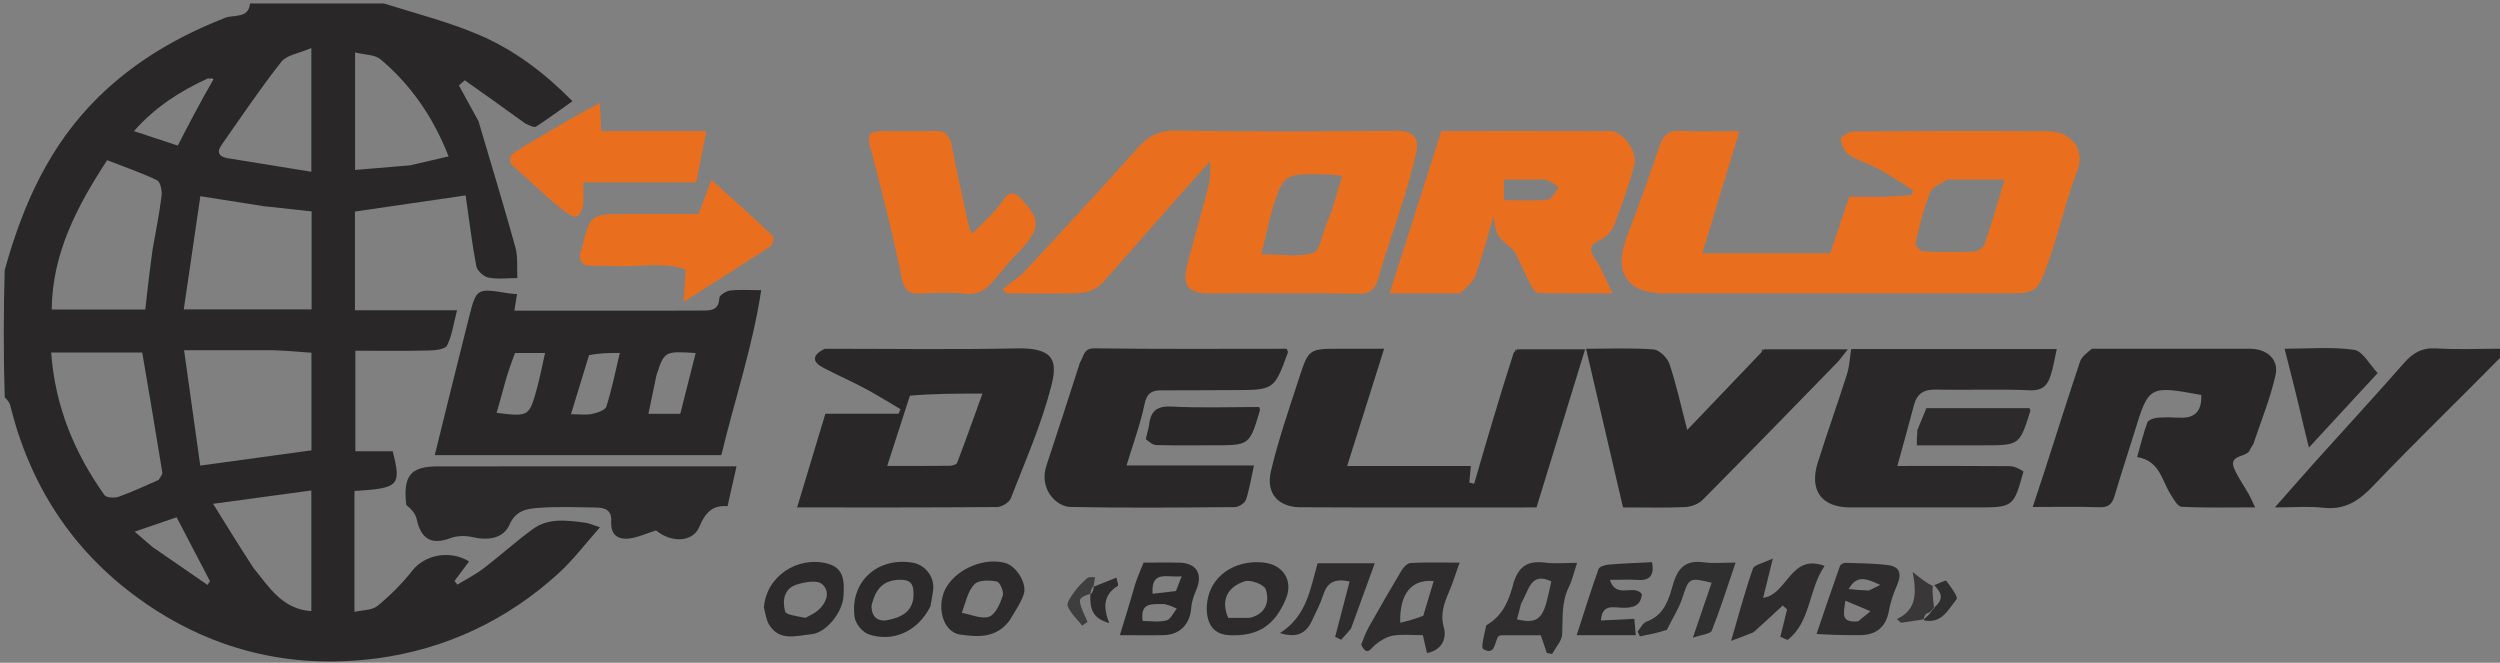 <svg width="298" height="79" viewBox="0 0 298 79" fill="none" xmlns="http://www.w3.org/2000/svg">
<rect x="0" y="0" width="298" height="79" fill="#808080" stroke="none"/>
<g clip-path="url(#clip0_58_2494)">
<path d="M57.029 14.428C58.511 19.446 60.041 24.45 61.438 29.491C61.753 30.629 61.603 31.895 61.67 33.147C60.359 33.147 59.243 33.304 58.208 33.085C57.642 32.965 56.878 32.271 56.775 31.729C56.261 29.029 55.937 26.292 55.506 23.292C50.991 23.95 46.708 24.575 42.31 25.216C42.31 29.066 42.31 32.939 42.31 36.986C46.234 36.986 50.13 36.986 54.478 36.986C54.066 38.572 53.887 39.976 53.295 41.178C53.074 41.628 51.895 41.763 51.147 41.78C48.265 41.847 45.381 41.807 42.359 41.807C42.359 45.89 42.359 49.751 42.359 53.788C43.877 53.788 45.367 53.788 46.813 53.788C47.855 57.903 47.561 58.203 42.251 58.524C42.251 63.193 42.251 67.876 42.251 72.94C43.212 72.711 44.353 72.757 45.009 72.219C46.534 70.967 47.956 69.535 49.178 67.988C50.633 66.147 53.613 65.513 55.914 66.925C55.331 67.705 54.754 68.476 54.177 69.247C54.289 69.394 54.401 69.541 54.513 69.688C55.555 69.052 56.661 68.498 57.627 67.762C59.615 66.246 61.474 64.559 63.489 63.081C65.399 61.678 67.635 62.037 69.804 62.311C70.194 62.36 70.566 62.548 71.514 62.856C69.805 64.775 68.361 66.71 66.608 68.311C60.472 73.916 53.137 77.379 44.966 78.469C34.652 79.845 25.023 77.498 16.511 71.33C8.529 65.547 3.551 57.769 1.204 48.273C1.127 47.959 0.882 47.687 0.564 47.357C0.414 42.372 0.414 37.425 0.557 32.217C2.737 24.324 5.927 17.305 11.655 11.646C16.023 7.333 21.216 4.3 27.051 2.042C28.26 1.797 29.646 2.06 29.8 0.411C35.051 0.411 40.303 0.411 45.748 0.411C49.692 1.647 53.552 2.63 57.163 4.184C61.291 5.96 64.89 8.655 68.234 12.064C66.662 13.176 65.311 14.176 63.9 15.085C63.67 15.233 63.176 14.977 62.617 14.722C60.086 12.881 57.742 11.225 55.399 9.569C55.166 9.776 54.934 9.982 54.702 10.189C55.477 11.602 56.253 13.015 57.029 14.428ZM24.776 9.351C21.518 10.838 18.542 12.714 15.963 15.63C17.853 16.254 19.56 16.817 21.191 17.355C22.615 14.605 23.941 12.043 25.451 9.453C25.323 9.406 25.196 9.36 24.776 9.351ZM31.424 24.576C29.027 24.198 26.63 23.821 23.881 23.388C23.194 28.085 22.549 32.493 21.907 36.88C27.174 36.88 32.161 36.88 37.143 36.88C37.143 32.926 37.143 29.125 37.143 25.197C35.3 25 33.547 24.812 31.424 24.576ZM32.537 41.741C29.18 41.741 25.824 41.741 21.942 41.741C22.63 46.652 23.251 51.09 23.868 55.496C28.555 54.854 32.842 54.268 37.128 53.681C37.128 49.772 37.128 45.901 37.128 42.047C35.637 41.927 34.269 41.816 32.537 41.741ZM18.191 29.735C18.561 27.607 18.994 25.487 19.261 23.346C19.337 22.734 19.121 21.679 18.719 21.485C16.825 20.573 14.82 19.891 12.771 19.094C9.223 24.53 6.228 30.149 6.162 36.898C10.051 36.898 13.668 36.898 17.317 36.898C17.579 34.544 17.828 32.317 18.191 29.735ZM18.91 57.211C19.064 56.909 19.392 56.581 19.348 56.311C18.585 51.585 17.776 46.866 16.956 42.023C13.584 42.023 9.98 42.023 6.099 42.023C6.571 48.473 8.883 53.98 12.448 59.014C12.672 59.331 13.626 59.391 14.117 59.22C15.645 58.687 17.114 57.986 18.91 57.211ZM27.565 18.927C30.741 19.442 33.916 19.956 37.114 20.474C37.114 15.397 37.114 10.905 37.114 5.727C35.657 6.362 34.186 6.544 33.536 7.366C31.02 10.551 28.754 13.933 26.42 17.258C25.749 18.215 26.107 18.775 27.565 18.927ZM30.204 67.685C32.06 69.955 33.627 72.619 37.112 72.845C37.112 68.086 37.112 63.477 37.112 58.462C33.288 58.982 29.655 59.476 25.399 60.055C27.172 62.917 28.584 65.196 30.204 67.685ZM48.886 19.707C50.376 19.361 51.867 19.015 53.472 18.642C51.684 14.058 49.049 10.177 45.365 7.072C44.688 6.501 43.489 6.542 42.326 6.248C42.326 11.193 42.326 15.6 42.326 20.258C44.479 20.08 46.5 19.913 48.886 19.707ZM18.184 65.206C20.37 66.712 22.556 68.219 24.741 69.725C24.835 69.572 24.928 69.418 25.022 69.264C23.706 66.743 22.391 64.222 21.056 61.662C19.438 62.214 17.966 62.715 16.046 63.37C16.898 64.105 17.424 64.558 18.184 65.206Z" fill="#292728"/>
<path d="M298.414 42.243C293.231 47.532 287.956 52.596 282.916 57.882C281.181 59.702 279.526 60.817 276.932 60.523C275.166 60.323 273.359 60.485 271.166 60.485C272.938 58.477 274.502 56.676 276.096 54.903C279.576 51.032 283.106 47.206 286.539 43.295C287.603 42.083 288.683 41.426 290.385 41.53C292.923 41.686 295.478 41.57 298.22 41.563C298.414 41.74 298.414 41.923 298.414 42.243Z" fill="#292728"/>
<path d="M224.67 23.449C225.857 23.389 226.85 23.332 227.844 23.275C227.904 23.078 227.964 22.881 228.025 22.684C226.699 21.849 225.408 20.952 224.038 20.199C222.857 19.551 221.51 19.183 220.387 18.46C219.854 18.117 219.501 17.256 219.418 16.587C219.386 16.332 220.337 15.681 220.844 15.677C228.629 15.618 236.416 15.597 244.201 15.656C246.856 15.677 248.582 17.805 247.635 20.274C246.29 23.782 245.475 27.486 244.229 31.035C242.837 35.003 242.73 34.974 238.712 34.974C225.276 34.974 211.84 34.974 198.403 34.974C193.932 34.974 192.294 32.447 193.92 28.218C195.292 24.648 196.597 21.051 197.812 17.426C198.247 16.126 198.846 15.531 200.286 15.607C202.409 15.72 204.542 15.636 207.34 15.636C205.858 20.51 204.457 25.115 202.911 30.198C208.114 30.198 212.981 30.198 218.165 30.198C218.787 28.338 219.573 25.99 220.422 23.452C221.762 23.452 223.12 23.452 224.67 23.449ZM232.152 21.397C231.445 21.877 230.366 22.208 230.102 22.864C229.326 24.786 228.828 26.826 228.347 28.85C228.274 29.161 228.853 29.955 229.158 29.97C231.221 30.072 233.293 30.078 235.356 29.981C235.792 29.961 236.446 29.472 236.586 29.06C237.42 26.6 238.134 24.099 238.953 21.397C236.649 21.397 234.59 21.397 232.152 21.397Z" fill="#E96F1F"/>
<path d="M144.243 19.211C139.893 24.032 135.722 28.902 131.448 33.68C130.855 34.343 129.767 34.871 128.88 34.916C125.924 35.069 122.954 34.974 119.99 34.974C119.829 34.803 119.668 34.632 119.506 34.461C120.424 33.727 121.451 33.093 122.242 32.243C126.725 27.423 131.187 22.582 135.576 17.678C136.837 16.27 138.084 15.54 140.125 15.573C148.882 15.718 157.643 15.683 166.401 15.597C168.338 15.578 169.196 16.324 168.83 18.096C168.367 20.337 167.672 22.536 166.997 24.729C166.148 27.485 165.111 30.188 164.368 32.971C163.971 34.461 163.396 35.047 161.761 35.017C155.969 34.91 150.175 34.977 144.381 34.974C141.546 34.972 140.862 34.126 141.578 31.335C142.36 28.286 143.268 25.269 144.043 22.219C144.288 21.255 144.282 20.229 144.243 19.211ZM151.454 25.691C151.128 27.057 150.803 28.423 150.353 30.313C152.684 30.313 154.748 30.675 156.549 30.148C157.348 29.914 157.618 27.884 158.12 26.667C158.38 26.037 158.661 25.411 158.865 24.763C159.243 23.563 159.572 22.348 159.978 20.946C159.105 20.873 158.576 20.801 158.046 20.789C152.953 20.669 152.953 20.671 151.454 25.691Z" fill="#E96F1F"/>
<path d="M76.155 37.031C78.772 37.029 81.182 37.036 83.592 37.018C84.631 37.011 85.69 37.079 85.745 35.513C85.757 35.191 86.549 34.69 87.027 34.631C88.106 34.498 89.212 34.589 90.736 34.589C89.706 41.365 87.552 47.723 85.984 54.255C74.569 54.255 63.221 54.255 51.822 54.255C53.199 48.705 54.535 43.215 55.927 37.739C56.792 34.333 56.828 34.344 60.657 34.967C60.921 35.01 61.192 35.018 61.629 35.057C61.529 35.683 61.44 36.236 61.313 37.031C66.226 37.031 71.087 37.031 76.155 37.031ZM60.374 45.005C59.984 46.405 59.594 47.804 59.202 49.212C63.024 49.684 63.088 49.661 64.009 46.277C64.377 44.926 64.639 43.546 64.973 42.078C63.754 42.078 62.61 42.078 61.386 42.078C61.07 42.923 60.744 43.795 60.374 45.005ZM78.242 44.752C77.933 46.241 77.624 47.729 77.292 49.327C78.627 49.327 79.781 49.327 81.089 49.327C81.696 46.93 82.302 44.534 82.923 42.08C79.194 41.853 79.194 41.853 78.242 44.752ZM70.211 42.336C69.519 44.602 68.826 46.869 68.059 49.375C69.094 49.375 69.862 49.492 70.571 49.34C71.198 49.206 72.144 48.893 72.284 48.451C72.939 46.382 73.363 44.241 73.882 42.073C72.626 42.073 71.541 42.073 70.211 42.336Z" fill="#292728"/>
<path d="M174.042 34.973C171.311 34.974 168.767 34.974 165.633 34.974C167.744 28.365 169.771 22.022 171.814 15.629C178.662 15.629 185.345 15.617 192.027 15.639C193.391 15.644 195.223 18.047 194.819 19.615C194.186 22.07 193.314 24.473 192.395 26.841C192.124 27.54 191.462 28.288 190.787 28.59C189.475 29.179 189.354 29.719 190.15 30.89C190.933 32.041 191.43 33.384 192.213 34.967C189.101 34.967 186.249 34.995 183.399 34.928C183.09 34.92 182.698 34.412 182.509 34.051C181.918 32.92 181.417 31.742 180.855 30.595C180.682 30.242 180.486 29.857 180.194 29.611C178.405 28.107 178.395 28.119 178.023 25.796C177.324 28.143 176.708 30.519 175.883 32.822C175.594 33.631 174.795 34.26 174.042 34.973ZM184.263 21.401C182.632 21.401 181.001 21.401 179.285 21.401C179.285 22.342 179.285 23.05 179.285 23.862C181.096 23.862 182.818 23.97 184.51 23.793C184.984 23.743 185.37 22.854 185.796 22.349C185.412 22.032 185.027 21.715 184.263 21.401Z" fill="#E96F1F"/>
<path d="M180.862 41.644C183.584 41.644 186.307 41.644 188.941 41.644C186.992 47.988 185.081 54.208 183.152 60.485C173.729 60.485 164.36 60.516 154.992 60.465C152.375 60.45 150.879 58.806 151.487 56.206C152.366 52.448 153.649 48.781 154.842 45.101C155.991 41.557 156.036 41.571 159.814 41.571C161.393 41.571 162.971 41.571 164.987 41.571C163.49 46.318 162.063 50.846 160.582 55.544C165.526 55.544 170.381 55.544 175.326 55.544C175.255 56.312 175.199 56.915 175.144 57.518C175.335 57.566 175.527 57.615 175.719 57.663C177.223 52.502 178.727 47.339 180.434 42.04C180.738 41.839 180.813 41.753 180.862 41.644Z" fill="#292728"/>
<path d="M98.314 41.574C106.083 41.571 113.667 41.685 121.245 41.529C125.884 41.433 126.027 43.248 125.29 46.105C124.119 50.648 122.197 55.004 120.486 59.399C120.293 59.896 119.416 60.434 118.852 60.439C110.929 60.506 103.006 60.485 95.017 60.485C96.141 56.757 97.237 53.122 98.383 49.321C101.253 49.321 104.179 49.321 107.105 49.321C107.184 49.138 107.263 48.956 107.342 48.774C105.918 47.939 104.518 47.059 103.063 46.283C101.466 45.431 99.802 44.704 98.195 43.87C96.869 43.181 96.657 42.386 98.314 41.574ZM108.46 47.162C107.583 49.879 106.706 52.595 105.756 55.537C108.427 55.537 110.823 55.549 113.22 55.521C113.52 55.517 114.011 55.373 114.088 55.171C115.097 52.522 116.047 49.851 117.109 46.917C113.961 46.917 111.321 46.917 108.46 47.162Z" fill="#292728"/>
<path d="M249.356 41.571C255.751 41.571 261.958 41.57 268.166 41.571C270.201 41.571 271.673 42.824 271.244 44.724C270.619 47.494 269.526 50.161 268.619 52.868C268.534 53.121 268.296 53.324 268.215 53.577C267.883 54.606 265.531 54.09 266.345 55.922C266.805 56.959 267.483 57.9 268.045 58.895C268.271 59.295 268.449 59.723 268.813 60.479C265.725 60.479 262.877 60.553 260.04 60.407C259.563 60.382 259.067 59.45 258.698 58.863C257.667 57.223 257.447 54.935 254.747 54.479C255.161 53.023 255.484 51.663 255.965 50.361C256.076 50.063 256.719 49.838 257.138 49.799C258.027 49.717 258.93 49.748 259.825 49.789C261.787 49.878 262.456 48.852 262.395 47.08C256.124 45.935 256.132 45.937 254.347 51.771C253.603 54.203 252.786 56.612 252.076 59.053C251.792 60.029 251.385 60.502 250.259 60.462C247.712 60.373 245.161 60.434 242.3 60.434C242.822 58.85 243.301 57.424 243.763 55.993C245.15 51.692 246.506 47.38 247.946 43.097C248.141 42.518 248.751 42.077 249.356 41.571Z" fill="#292728"/>
<path d="M210.249 41.644C213.442 41.644 216.635 41.644 220.253 41.644C219.614 42.438 219.319 42.875 218.956 43.248C213.635 48.708 208.323 54.177 202.95 59.587C202.456 60.085 201.576 60.413 200.859 60.445C198.453 60.55 196.04 60.485 193.464 60.485C192.016 54.269 190.568 48.054 189.059 41.573C191.807 41.573 194.469 41.451 197.106 41.656C197.8 41.709 198.759 42.658 199.004 43.392C199.823 45.849 200.375 48.396 201.118 51.249C204.061 48.173 206.916 45.191 209.91 42.051C210.142 41.829 210.208 41.747 210.249 41.644Z" fill="#292728"/>
<path d="M241.199 56.2C240.009 60.485 240.009 60.485 235.43 60.485C230.468 60.485 225.507 60.486 220.546 60.485C217.149 60.485 215.637 58.469 216.674 55.161C217.784 51.622 219.041 48.128 220.164 44.593C220.458 43.666 220.495 42.659 220.663 41.605C228.555 41.605 236.753 41.605 245.165 41.605C244.92 42.696 244.758 43.767 244.43 44.785C244.061 45.932 243.452 46.591 241.945 46.521C238.232 46.348 234.504 46.52 230.785 46.436C229.328 46.404 228.506 46.908 228.142 48.3C227.529 50.647 226.866 52.982 226.163 55.544C230.869 55.544 235.201 55.526 239.532 55.566C240.118 55.572 240.701 55.876 241.199 56.2Z" fill="#2A2829"/>
<path d="M128.733 43.207C129.221 42.431 129.149 41.504 130.467 41.521C138.107 41.624 145.749 41.572 153.364 41.572C153.439 41.772 153.552 41.917 153.518 42.009C151.881 46.498 151.879 46.493 146.983 46.499C144.16 46.502 141.337 46.538 138.514 46.527C137.36 46.522 136.72 46.788 136.437 48.143C135.937 50.544 135.074 52.87 134.285 55.485C139.473 55.485 144.388 55.485 149.466 55.485C149.135 56.998 148.941 58.315 148.522 59.556C148.384 59.966 147.665 60.441 147.207 60.445C140.665 60.502 134.121 60.565 127.581 60.428C125.907 60.393 123.827 58.266 124.725 55.533C126.057 51.482 127.389 47.431 128.733 43.207Z" fill="#292728"/>
<path d="M51.846 55.596C57.968 55.591 63.897 55.586 69.825 55.584C75.734 55.582 81.643 55.584 87.796 55.584C87.371 57.468 87.068 58.813 86.723 60.342C84.991 60.185 84.099 61.028 83.374 62.775C82.567 64.72 79.946 64.686 78.196 63.223C77.116 63.573 76.184 63.998 75.207 64.163C73.728 64.413 72.755 63.797 72.859 62.171C72.941 60.881 72.191 60.516 71.148 60.5C68.805 60.464 66.45 60.362 64.119 60.543C62.792 60.646 61.483 60.831 60.724 62.555C59.982 64.24 58.124 64.441 56.273 64.016C55.461 63.831 54.474 63.852 53.705 64.141C51.451 64.99 50.179 64.288 49.661 61.842C49.528 61.214 49.003 60.667 48.427 60.187C48.045 56.806 48.875 55.681 51.846 55.596Z" fill="#2B292A"/>
<path d="M120.744 30.749C119.986 31.628 119.329 32.4 118.681 33.179C117.741 34.308 116.788 35.216 115.063 35.017C113.361 34.821 111.615 34.903 109.896 34.996C108.442 35.076 107.813 34.749 107.477 33.099C106.404 27.841 105.09 22.626 103.705 17.438C103.28 15.844 103.903 15.627 105.163 15.633C107.232 15.641 109.304 15.693 111.37 15.614C112.66 15.565 113.198 16.084 113.436 17.315C114.061 20.544 114.793 23.753 115.489 26.968C115.528 27.148 115.636 27.313 115.882 27.869C117.204 26.476 118.579 25.349 119.525 23.938C120.468 22.532 121.088 23.002 121.891 23.871C124.217 26.388 124.049 27.459 120.744 30.749Z" fill="#E96F1F"/>
<path d="M65.529 23.748C64.059 22.414 62.722 21.152 61.33 19.953C60.2 18.979 60.989 18.356 61.74 17.889C63.922 16.535 66.159 15.264 68.382 13.976C69.31 13.438 70.26 12.939 71.502 12.257C71.56 13.394 71.612 14.413 71.674 15.63C75.779 15.63 79.808 15.63 84.187 15.63C83.77 17.763 83.403 19.639 82.995 21.731C78.678 21.731 74.238 21.731 69.531 21.731C69.531 22.781 69.612 23.65 69.499 24.494C69.436 24.967 69.149 25.538 68.775 25.793C68.56 25.94 67.918 25.62 67.561 25.377C66.885 24.918 66.275 24.363 65.529 23.748Z" fill="#E96F1F"/>
<path d="M72.486 31.683C71.735 31.683 71.183 31.665 70.633 31.686C69.289 31.736 68.933 31.052 69.235 29.865C69.251 29.801 69.317 29.749 69.333 29.685C70.365 25.509 70.365 25.509 74.644 25.51C77.535 25.51 80.425 25.51 83.281 25.51C83.768 24.205 84.224 22.985 84.801 21.439C87.426 23.809 89.803 25.923 92.114 28.105C92.288 28.269 92.144 29.15 91.894 29.316C88.587 31.495 85.235 33.605 81.489 35.991C81.587 34.486 81.653 33.465 81.74 32.124C78.913 31.125 75.753 31.941 72.486 31.683Z" fill="#E96F1F"/>
<path d="M273.979 48.174C273.437 45.926 272.905 43.852 272.321 41.571C275.167 41.571 277.935 41.315 280.609 41.7C281.635 41.848 282.447 43.458 283.42 44.468C280.624 47.496 278.045 50.288 275.222 53.346C274.751 51.434 274.371 49.891 273.979 48.174Z" fill="#2A2829"/>
<path d="M177.16 74.538C179.146 73.404 179.869 71.551 180.359 69.704C180.913 67.613 182.006 66.783 184.159 67.063C185.365 67.22 186.609 67.091 187.99 67.091C187.631 68.164 187.416 69.15 186.984 70.03C186.104 71.824 186.299 73.702 186.215 75.591C186.179 76.395 185.436 77.168 185.014 77.955C184.803 77.914 184.592 77.874 184.381 77.833C184.151 77.159 183.922 76.486 183.663 75.724C182.185 75.724 180.539 75.724 178.878 75.724C178.775 75.782 178.605 75.819 178.55 75.918C178.141 76.665 178.184 78.164 176.813 77.377C176.48 77.186 176.956 75.602 177.16 74.538ZM181.32 71.931C181.156 72.563 180.992 73.195 180.828 73.829C183.857 74.55 184.069 73.26 184.917 69.299C182.432 68.132 182.265 70.333 181.32 71.931Z" fill="#2F2D2E"/>
<path d="M162.255 76.847C162.554 76.03 162.821 75.347 163.179 74.714C164.441 72.478 165.715 70.248 167.034 68.046C167.274 67.646 167.739 67.129 168.124 67.109C169.956 67.01 171.796 67.065 173.986 67.065C173.499 68.424 173.191 69.424 172.787 70.384C172.186 71.807 171.626 73.1 172.113 74.813C172.437 75.955 171.998 77.494 170.098 77.837C169.924 77.091 169.777 76.458 169.604 75.714C168.394 75.714 167.211 75.582 166.078 75.761C165.324 75.88 164.559 76.343 163.951 76.837C163.354 77.323 162.978 78.287 162.255 76.847ZM169.657 73.396C170.067 72.025 170.478 70.653 170.895 69.261C168.241 69.03 166.816 70.757 166.906 74.234C167.773 74.022 168.586 73.823 169.657 73.396Z" fill="#2E2C2D"/>
<path d="M228.55 51.267C228.938 50.306 229.265 49.519 229.628 48.646C233.694 48.646 237.8 48.646 241.906 48.646C241.945 48.782 242.038 48.923 242.006 49.025C240.726 53.082 240.724 53.081 236.35 53.081C233.743 53.081 231.137 53.081 228.489 53.081C228.489 52.473 228.489 51.957 228.55 51.267Z" fill="#2C2A2B"/>
<path d="M136.583 52.342C136.718 51.641 136.915 51.13 136.977 50.604C137.17 48.97 137.919 48.372 139.687 48.463C143.164 48.642 146.656 48.516 150.095 48.516C150.157 48.758 150.204 48.833 150.187 48.89C148.951 53.08 148.95 53.08 144.658 53.078C142.391 53.078 140.123 53.107 137.857 53.054C137.429 53.044 137.008 52.709 136.583 52.342Z" fill="#292728"/>
<path d="M209.01 75.371C208.207 75.7 207.538 75.948 206.349 76.389C207.289 73.182 208.012 70.448 208.943 67.786C209.107 67.317 210.139 67.148 211.323 66.571C210.857 68.462 210.549 69.712 210.167 71.263C213.12 70.824 213.4 65.941 217.496 67.457C215.543 70.271 215.886 74.097 213.081 76.281C212.792 76.159 212.503 76.036 212.214 75.914C212.483 74.825 212.752 73.735 213.021 72.646C212.846 72.491 212.672 72.335 212.497 72.18C211.379 73.217 210.261 74.254 209.01 75.371Z" fill="#2E2C2D"/>
<path d="M218.622 75.677C217.959 75.646 217.487 75.621 216.53 75.569C217.499 72.734 218.394 70.087 219.328 67.453C219.392 67.274 219.754 67.085 219.972 67.091C221.673 67.145 223.385 67.144 225.068 67.362C226.545 67.553 226.678 68.506 226.125 69.761C225.706 70.713 225.358 71.725 225.172 72.745C224.815 74.699 223.747 75.687 221.7 75.71C220.738 75.721 219.776 75.694 218.622 75.677ZM221.488 74.066C221.977 73.664 222.467 73.263 222.957 72.861C222.026 72.468 221.095 72.076 219.971 71.602C219.738 73.184 219.409 74.246 221.488 74.066ZM222.775 70.389C223.23 70.167 223.684 69.944 224.139 69.721C222.756 69.144 221.425 68.304 220.364 70.213C221.253 70.304 221.838 70.363 222.775 70.389Z" fill="#2E2C2D"/>
<path d="M143.84 72.525C143.926 68.558 147.338 66.693 150.614 67.054C152.974 67.313 154.182 69.223 153.275 71.389C151.935 74.59 149.924 75.877 146.517 75.712C144.811 75.63 143.86 74.57 143.84 72.525ZM148.978 73.647C150.842 73.193 151.38 71.78 150.88 70.25C150.696 69.687 149.091 69.061 148.399 69.283C146.248 69.97 145.516 71.589 146.398 73.649C147.117 73.649 147.868 73.649 148.978 73.647Z" fill="#2C2A2B"/>
<path d="M120.341 73.957C118.729 76.132 116.505 75.925 114.436 75.637C112.316 75.341 111.507 72.051 112.872 69.884C114.247 67.7 117.42 66.439 119.841 67.112C121.138 67.473 122.462 69.538 122.028 70.84C121.675 71.899 120.99 72.849 120.341 73.957ZM114.654 73.052C115.753 73.245 116.997 73.836 117.906 73.508C118.674 73.232 119.218 71.945 119.536 70.997C119.69 70.536 119.187 69.39 118.83 69.32C117.972 69.152 116.702 69.111 116.188 69.614C115.412 70.373 115.138 71.64 114.654 73.052Z" fill="#2C2A2B"/>
<path d="M91.056 72.421C91.325 68.725 95.021 66.251 98.609 67.174C100.718 67.716 100.634 69.437 100.542 71.094C100.441 72.921 98.54 75.43 96.699 75.601C94.986 75.759 92.91 76.506 91.67 74.444C91.343 73.9 91.256 73.213 91.056 72.421ZM96.002 73.653C96.505 73.362 97.072 73.141 97.5 72.764C98.537 71.853 99.03 70.503 97.972 69.609C97.38 69.109 95.859 69.38 94.894 69.706C93.432 70.199 93.244 71.647 93.584 72.887C93.698 73.303 94.925 73.417 96.002 73.653Z" fill="#2C2A2B"/>
<path d="M110.905 72.273C109.443 75.227 106.486 76.605 103.539 75.609C102.818 75.366 101.988 74.356 101.876 73.601C101.254 69.415 104.548 66.372 108.766 67.069C110.29 67.32 111.406 68.755 111.238 70.294C111.172 70.904 111.028 71.506 110.905 72.273ZM103.889 72.214C103.852 73.532 104.668 74.146 105.801 73.917C107.409 73.592 108.876 72.936 108.898 70.859C108.91 69.698 108.608 69.091 107.296 69.106C105.359 69.129 104.343 70.129 103.889 72.214Z" fill="#2B292A"/>
<path d="M135.339 69.554C135.653 68.644 135.965 67.905 136.319 67.065C137.738 67.065 139.18 67.036 140.62 67.072C142.626 67.123 143.396 68.428 142.609 70.276C142.312 70.972 142.044 71.728 141.992 72.472C141.863 74.343 140.671 75.65 138.791 75.702C137.147 75.747 135.501 75.711 133.487 75.711C134.145 73.581 134.74 71.653 135.339 69.554ZM138.791 72.002C137.489 72.052 135.861 71.671 136.206 74.02C137.171 74.02 138.16 74.189 139.042 73.955C139.544 73.823 139.871 73.034 140.276 72.541C139.9 72.363 139.523 72.184 138.791 72.002ZM140.178 70.442C140.373 69.94 140.569 69.439 140.86 68.692C139.124 68.891 137.206 67.891 137.385 70.778C138.243 70.686 139.036 70.602 140.178 70.442Z" fill="#2B292A"/>
<path d="M192.423 75.713C190.992 75.713 189.759 75.713 187.94 75.713C188.85 72.911 189.646 70.348 190.551 67.823C190.655 67.531 191.353 67.332 191.792 67.296C193.496 67.156 195.207 67.1 196.928 67.011C197.205 68.62 196.647 69.232 195.186 69.13C194.172 69.059 193.148 69.117 191.897 69.117C192.642 71.468 194.763 69.557 195.712 70.816C195.579 72.27 194.583 72.496 193.276 72.441C192.263 72.398 190.956 72.004 190.833 73.963C192.132 73.898 193.402 73.834 194.811 73.763C194.864 74.358 194.915 74.941 194.982 75.713C194.11 75.713 193.365 75.713 192.423 75.713Z" fill="#2D2B2C"/>
<path d="M198.688 75.08C197.58 75.441 196.531 75.647 195.483 75.854C195.388 75.664 195.293 75.474 195.198 75.283C195.544 74.879 195.813 74.264 196.249 74.108C198.345 73.357 198.918 71.47 199.405 69.725C199.975 67.683 200.934 66.72 203.127 67.033C204.198 67.186 205.308 67.06 206.884 67.06C205.901 69.944 205.069 72.592 204.048 75.167C203.889 75.569 202.871 75.634 201.789 76.02C202.658 73.472 203.342 71.471 204.027 69.463C201.333 68.801 201.312 68.885 200.519 71.319C200.108 72.579 199.349 73.727 198.688 75.08Z" fill="#302F30"/>
<path d="M161.043 74.92C160.609 75.465 160.235 75.859 159.86 76.254C159.623 76.143 159.385 76.031 159.147 75.92C159.716 73.743 160.286 71.567 160.875 69.314C159.244 68.955 158.239 69.313 157.742 70.879C157.396 71.966 156.846 72.991 156.364 74.033C155.671 75.534 154.54 76.066 152.567 75.464C155.757 73.45 156.18 70.239 157.056 67.142C159.119 67.142 161.237 67.142 163.871 67.142C162.904 69.808 162.004 72.29 161.043 74.92Z" fill="#2E2C2D"/>
<path d="M229.308 73.827C228.401 73.962 227.493 74.097 226.585 74.231C226.426 74.084 226.266 73.937 226.106 73.79C228.452 72.704 228.473 70.769 227.994 68.19C229.125 69.083 229.679 69.52 230.387 69.851C230.541 69.746 230.538 69.707 230.377 69.882C230.323 70.786 230.429 71.514 230.54 72.344C230.345 72.709 230.144 72.973 229.699 73.107C229.399 73.283 229.345 73.588 229.294 73.877C229.297 73.86 229.308 73.827 229.308 73.827Z" fill="#393738"/>
<path d="M230.538 69.707C230.538 69.707 230.541 69.746 230.547 69.765C231.049 69.585 231.89 69.114 231.985 69.234C232.529 69.913 233.437 71.177 233.229 71.428C232.246 72.612 231.501 74.366 229.374 73.955C229.308 73.827 229.298 73.86 229.4 73.764C229.65 73.524 229.797 73.381 229.944 73.237C230.145 72.973 230.345 72.709 230.692 72.287C231.91 71.178 231.152 70.451 230.538 69.707Z" fill="#302F30"/>
<path d="M130.337 69.951C131.193 69.606 132.049 69.261 133.078 68.846C133.139 69.176 133.353 69.768 133.243 69.835C131.582 70.847 131.435 72.326 132.231 74.272C130.158 73.706 129.927 72.498 129.969 70.943C129.964 70.772 129.969 70.802 130.12 70.746C130.313 70.435 130.355 70.179 130.377 69.922C130.359 69.919 130.337 69.951 130.337 69.951Z" fill="#2E2C2D"/>
<path d="M129.979 70.775C128.686 71.203 128.551 71.361 128.875 72.33C129.08 72.943 129.378 73.525 129.634 74.121C129.425 74.273 129.216 74.426 129.007 74.578C128.403 73.814 127.622 73.121 127.275 72.256C127.109 71.845 127.701 71.056 128.078 70.528C128.505 69.928 129.04 69.389 129.603 68.909C129.801 68.74 130.219 68.824 130.536 68.793C130.486 69.085 130.436 69.376 130.361 69.809C130.337 69.951 130.359 69.919 130.225 69.979C130.051 70.293 130.01 70.547 129.969 70.802C129.969 70.802 129.964 70.772 129.979 70.775Z" fill="#3F3E3F"/>
<path d="M180.755 41.625C180.813 41.753 180.738 41.839 180.558 41.939C180.535 41.851 180.591 41.728 180.755 41.625Z" fill="#292728"/>
<path d="M210.143 41.623C210.208 41.747 210.142 41.829 209.978 41.928C209.949 41.843 209.993 41.722 210.143 41.623Z" fill="#2A2829"/>
<path d="M25.119 9.355C25.196 9.36 25.323 9.406 25.359 9.467C25.267 9.482 25.169 9.397 25.119 9.355Z" fill="#F9F9F9"/>
</g>
<defs>
<clipPath id="clip0_58_2494">
<rect width="298" height="79" fill="white"/>
</clipPath>
</defs>
</svg>
